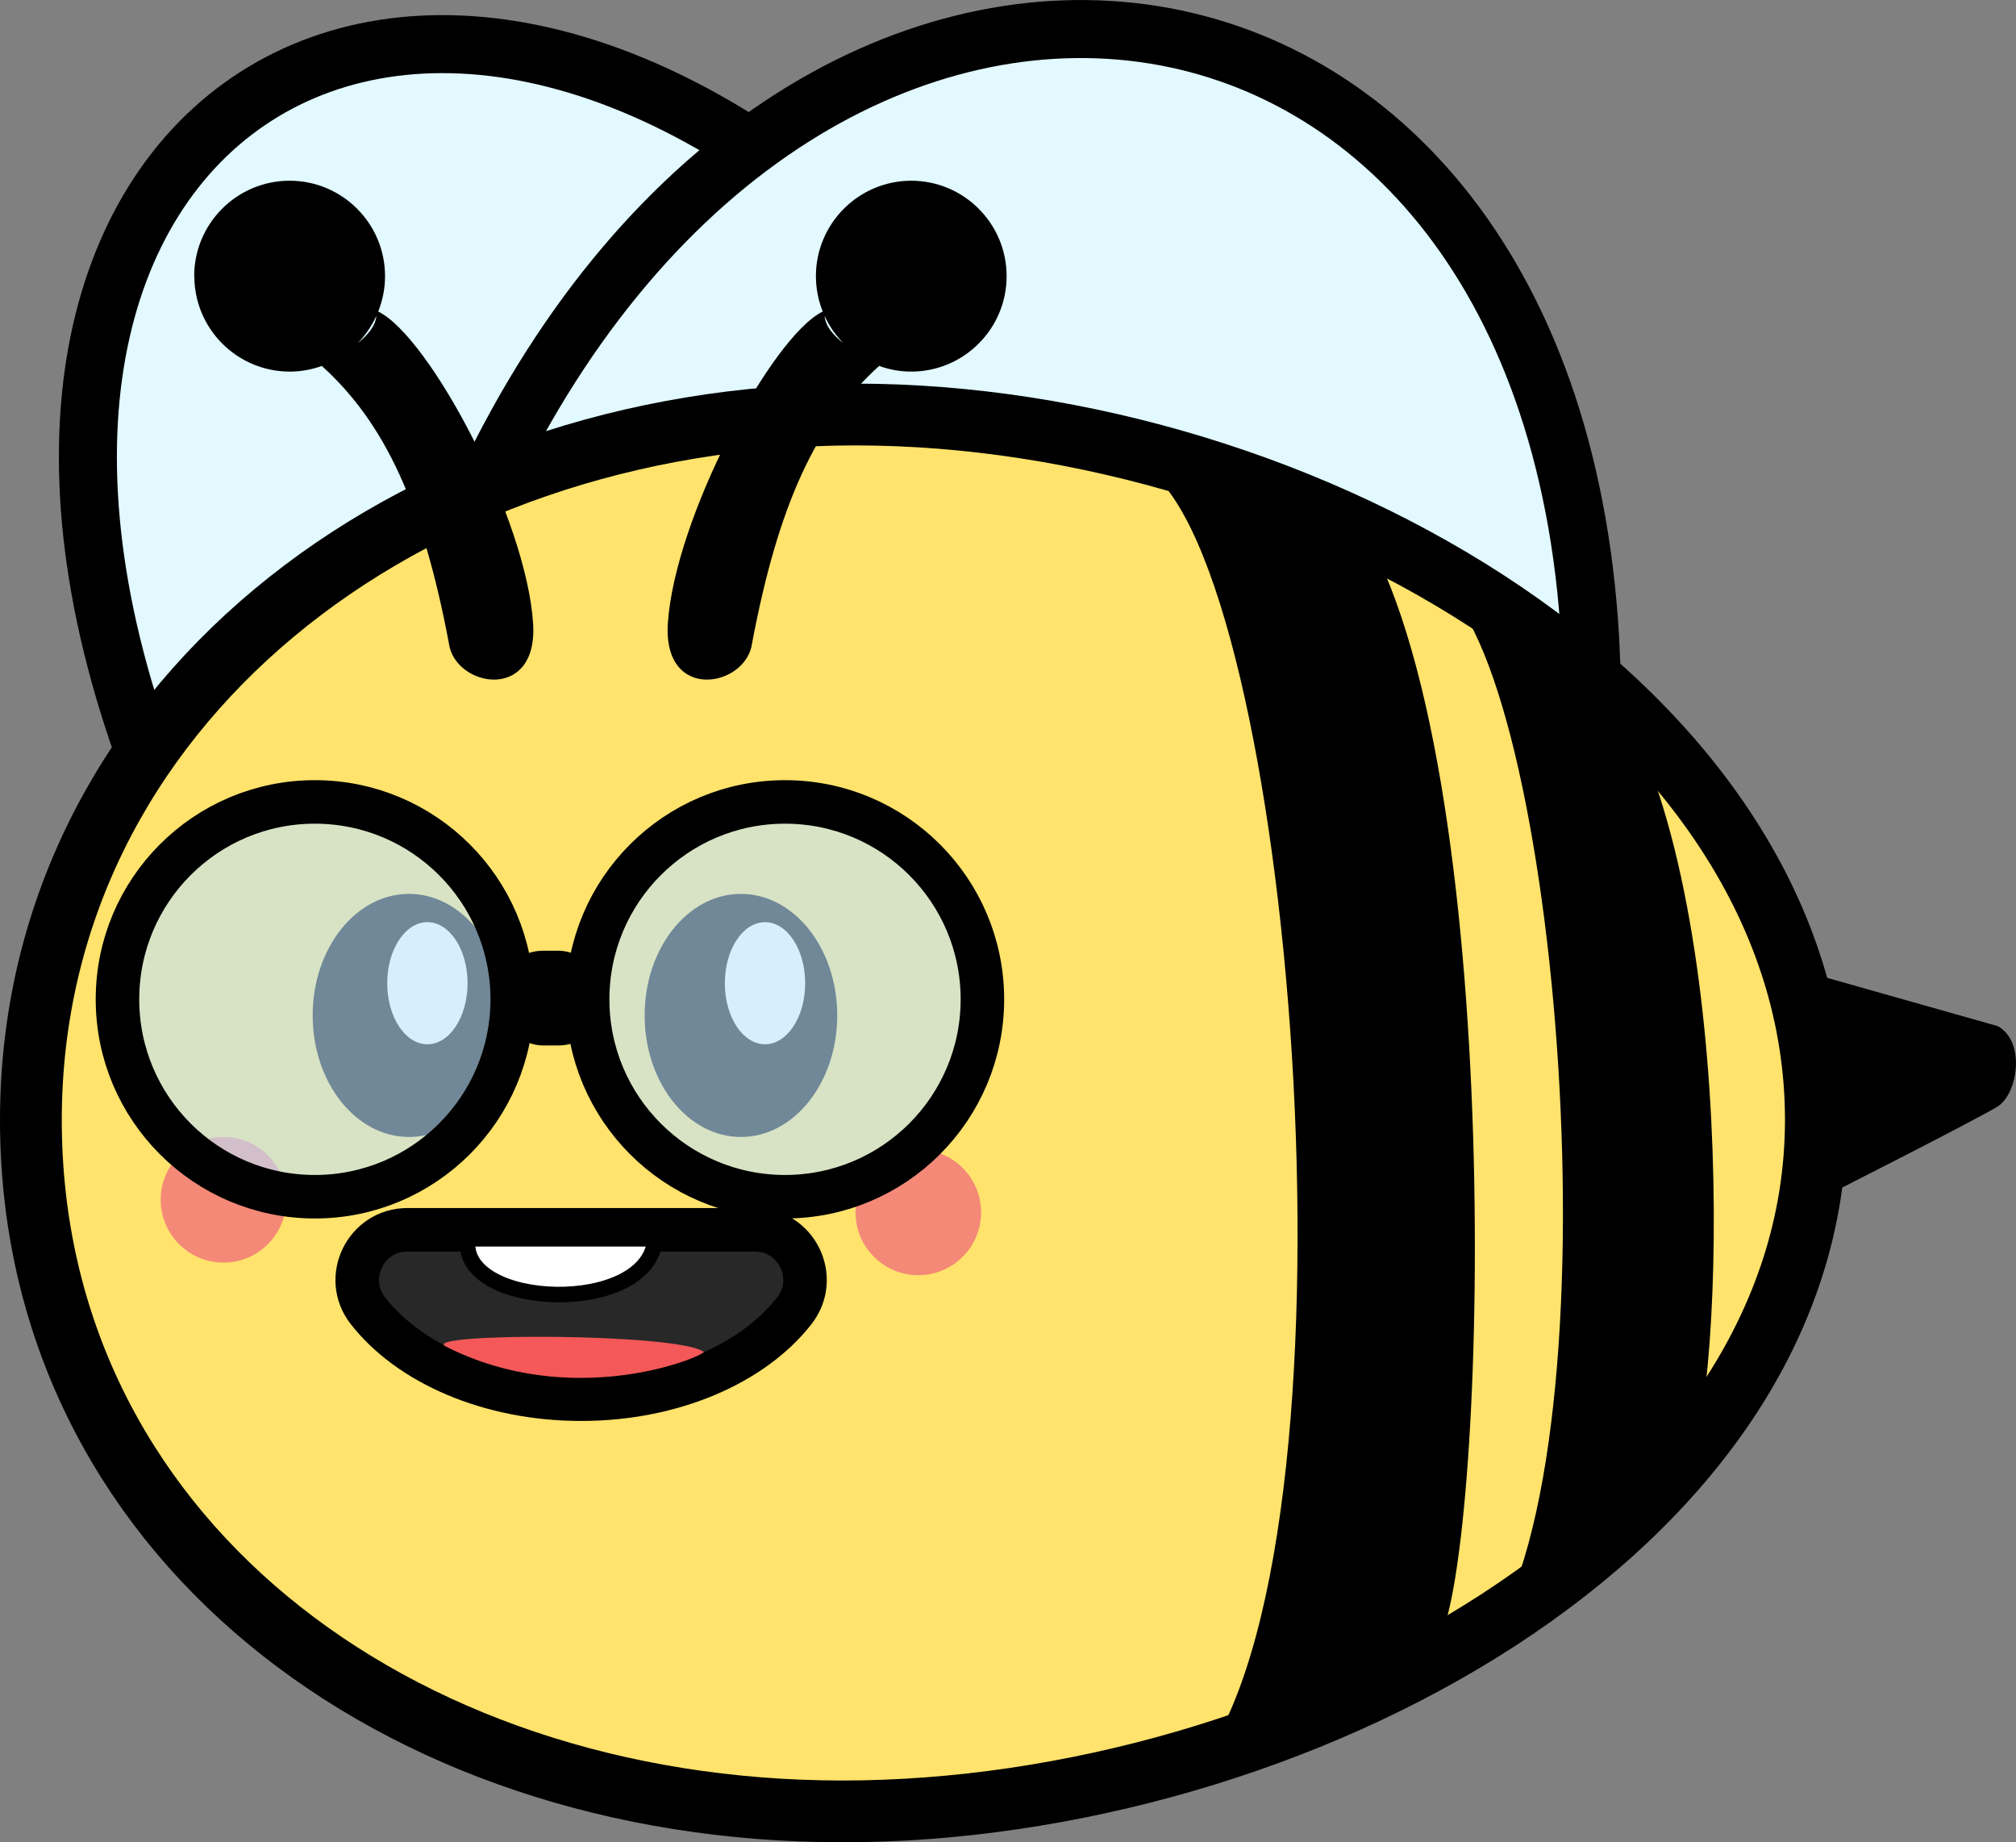 <?xml version="1.0" encoding="UTF-8"?>
<svg id="Layer_2" data-name="Layer 2" xmlns="http://www.w3.org/2000/svg" viewBox="0 0 139.01 127.02">
  <rect x="0" y="0" width="139.01" height="127.02" fill="#808080" stroke="none"/>
  <defs>
    <style>
      .cls-1 {
        fill: #282828;
      }

      .cls-1, .cls-2, .cls-3, .cls-4, .cls-5, .cls-6 {
        stroke: #000;
        stroke-miterlimit: 10;
      }

      .cls-1, .cls-6 {
        stroke-width: 3px;
      }

      .cls-2 {
        fill: #e1f9ff;
        stroke-width: 4px;
      }

      .cls-7 {
        fill: #f48978;
      }

      .cls-7, .cls-8, .cls-9, .cls-10 {
        stroke-width: 0px;
      }

      .cls-3 {
        fill: #ffe36c;
        stroke-width: 4.26px;
      }

      .cls-8 {
        fill: #000;
      }

      .cls-4 {
        fill: #bde3ff;
        opacity: .6;
      }

      .cls-5 {
        stroke-width: 1.07px;
      }

      .cls-5, .cls-9 {
        fill: #fff;
      }

      .cls-6 {
        fill: none;
      }

      .cls-10 {
        fill: #f45858;
      }
    </style>
  </defs>
  <g id="Layer_1-2" data-name="Layer 1">
    <g>
      <g>
        <path class="cls-2" d="M10.62,53.66C-6.85,8.32,29.12-15.14,63.62,20.03L10.62,53.66Z"/>
        <path class="cls-2" d="M32.9,34.68C54.9-13.65,107.57-6.93,109.71,45.32l-76.82-10.64Z"/>
        <path class="cls-3" d="M2.13,77.22c0,28.39,24.9,47.67,55.97,47.67,31.07,0,67.11-19.28,67.11-47.67S90.05,28.58,58.99,28.58c-31.07,0-56.86,20.25-56.86,48.64Z"/>
        <circle class="cls-7" cx="15.41" cy="82.72" r="4.33"/>
        <circle class="cls-7" cx="63.32" cy="83.59" r="4.33"/>
        <path class="cls-8" d="M62.84,12.46c-3.63,0-6.58,2.95-6.58,6.58,0,.86.17,1.69.47,2.44-3.53,1.72-10.21,14.24-10.68,21.51-.35,5.47,5.42,4.39,5.81,1.35,1.8-9.53,4.41-15.18,8.76-19.11.69.25,1.43.39,2.21.39,3.63,0,6.58-2.95,6.58-6.58s-2.95-6.58-6.58-6.58ZM56.86,21.78c.32.7.76,1.34,1.29,1.88-.68-.53-1.24-1.18-1.29-1.88Z"/>
        <path class="cls-8" d="M13.4,19.04c0,3.63,2.95,6.58,6.58,6.58.78,0,1.52-.14,2.21-.39,4.36,3.94,6.96,9.58,8.76,19.11.39,3.04,6.16,4.12,5.81-1.35-.47-7.27-7.15-19.79-10.68-21.51.3-.76.47-1.58.47-2.44,0-3.63-2.95-6.58-6.58-6.58s-6.58,2.95-6.58,6.58ZM24.66,23.66c.53-.54.97-1.18,1.29-1.88-.05.7-.61,1.34-1.29,1.88Z"/>
        <path class="cls-8" d="M99.06,40.11c8.37,5.59,12.87,59.29,3.42,73.25,0,0,9.52-5.2,13.57-11.19,2.85-3.96,4.02-39.15-4.32-53.59l-12.67-8.47Z"/>
        <path class="cls-8" d="M79.04,32.32c10.02,6.78,15.42,71.89,4.09,88.82,0,0,11.08-.52,15.93-7.79,3.41-4.8,5.06-59.11-4.94-76.62l-15.09-4.41Z"/>
        <path class="cls-8" d="M124.54,67c2.86,5.79,1.75,14.69.61,15.83,0,0,11.27-5.7,12.61-6.55s1.96-4.42,0-5.53l-13.22-3.74Z"/>
        <ellipse class="cls-8" cx="51.09" cy="70.01" rx="6.64" ry="8.38"/>
        <ellipse class="cls-8" cx="28.2" cy="70.01" rx="6.64" ry="8.38"/>
        <ellipse class="cls-9" cx="29.47" cy="67.79" rx="2.77" ry="4.21"/>
        <ellipse class="cls-9" cx="52.75" cy="67.79" rx="2.77" ry="4.21"/>
        <g>
          <path class="cls-1" d="M40.07,96.47c6.35,0,11.88-2.47,14.71-6.11,1.76-2.27.14-5.57-2.73-5.57h-23.96c-2.87,0-4.49,3.31-2.73,5.57,2.83,3.64,8.36,6.11,14.71,6.11Z"/>
          <path class="cls-10" d="M30.73,92.83c-1.85-.94,16.06-.94,17.8.38-.16.38-9.06,4.06-17.8-.38Z"/>
          <path class="cls-5" d="M32.26,85.41h12.9c-.35,5.35-13.57,4.9-12.9,0Z"/>
        </g>
      </g>
      <g>
        <g>
          <circle class="cls-4" cx="21.71" cy="68.9" r="13.61"/>
          <circle class="cls-6" cx="21.71" cy="68.9" r="13.61"/>
        </g>
        <g>
          <circle class="cls-4" cx="54.13" cy="68.9" r="13.61"/>
          <circle class="cls-6" cx="54.13" cy="68.9" r="13.61"/>
        </g>
        <rect class="cls-8" x="34.19" y="65.55" width="7.58" height="6.53" rx="3.27" ry="3.27"/>
      </g>
    </g>
  </g>
</svg>